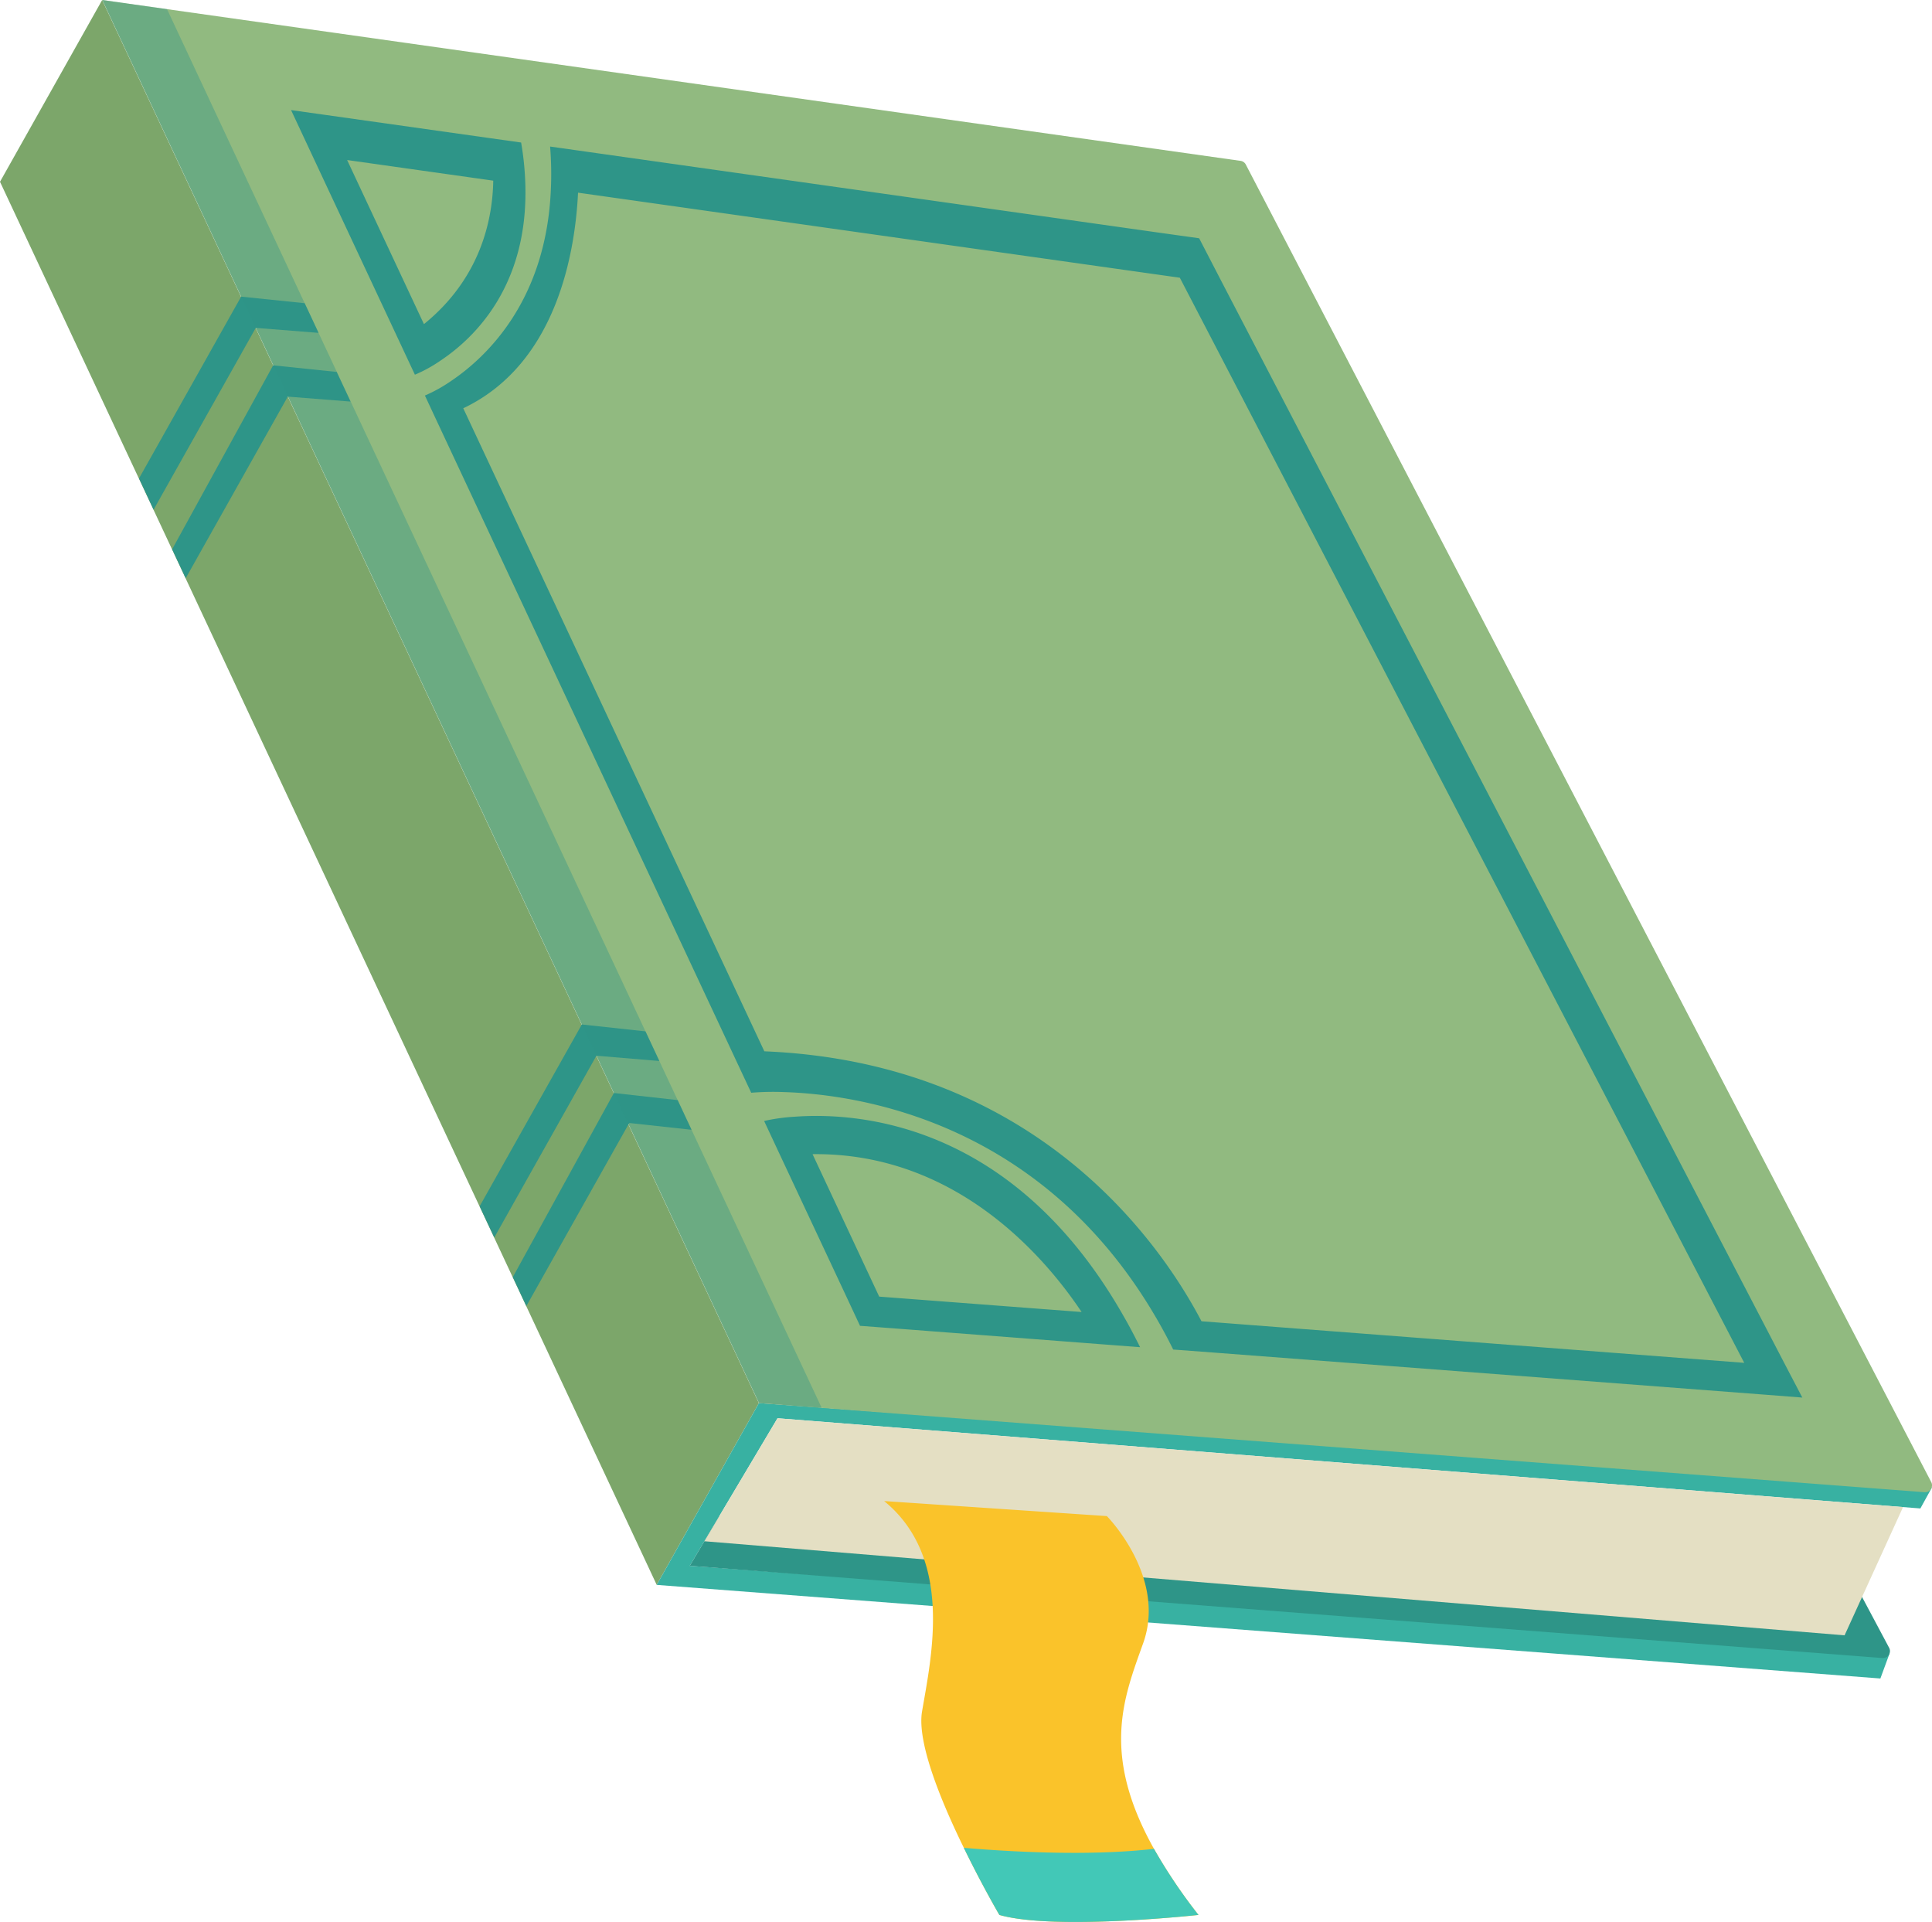 <svg xmlns="http://www.w3.org/2000/svg" viewBox="0 0 538.57 535.76"><defs><style>.cls-1{isolation:isolate;}.cls-2{fill:#7ca66a;}.cls-3{fill:#38b1a2;}.cls-4,.cls-9{fill:#2e9588;}.cls-5{fill:#e4dfc3;}.cls-6{fill:#fac32a;}.cls-7{fill:#42c8b7;}.cls-8{fill:#91ba80;}.cls-9{mix-blend-mode:multiply;opacity:0.38;}</style></defs><g class="cls-1"><g id="Layer_1" data-name="Layer 1"><polygon class="cls-2" points="28.48 0 211.55 391.13 183.07 441.8 0 50.67 28.48 0"/><polygon class="cls-3" points="183.07 441.8 524.18 467.89 526.75 460.89 192.28 436.48 216.74 395.35 535.33 420.49 538.57 414.61 211.55 391.13 183.07 441.8"/><path class="cls-4" d="M1906.54,1834.28l-9.35-17.55-316.81-19.1-8.19,13.78,332.49,25.71A1.94,1.94,0,0,0,1906.54,1834.28Z" transform="translate(-1379.91 -1374.93)"/><polygon class="cls-5" points="196.36 429.63 514.2 455.86 530.5 420.11 216.74 395.35 196.36 429.63"/><path class="cls-6" d="M1714,1908.73s-40.08,4.41-55.5,0c0,0-4.81-8.21-9.91-18.71-6.37-13-13.11-29.42-11.65-38,2.64-15.5,8.79-42.82-10.56-58.66l62.08,4.19s16.74,16.94,10.13,35.42c-5.47,15.29-11.81,30.83,3,57.33A148.5,148.5,0,0,0,1714,1908.73Z" transform="translate(-1379.91 -1374.93)"/><path class="cls-7" d="M1714,1908.73s-40.08,4.41-55.5,0c0,0-4.81-8.21-9.91-18.71,13.08,1.12,35.17,2.36,53,.28A148.5,148.5,0,0,0,1714,1908.73Z" transform="translate(-1379.91 -1374.93)"/><path class="cls-8" d="M1916.38,1790.89l-324.88-24.83-183.07-391.13,317.3,44.84a1.94,1.94,0,0,1,1.45,1l191.07,367.27A1.93,1.93,0,0,1,1916.38,1790.89Z" transform="translate(-1379.91 -1374.93)"/><polygon class="cls-4" points="84.93 84.52 67.22 82.69 38.75 133.36 42.82 142.07 71.3 91.4 88.8 92.79 84.93 84.52"/><polygon class="cls-4" points="93.85 103.68 76.14 101.84 47.99 153.11 51.77 161.18 80.22 110.56 97.72 111.94 93.85 103.68"/><polygon class="cls-4" points="179.93 287.5 162.19 285.58 133.71 336.25 137.79 344.96 166.26 294.29 183.8 295.76 179.93 287.5"/><polygon class="cls-4" points="188.9 306.66 171.13 304.68 142.95 356 146.73 364.07 175.41 313.04 192.77 314.93 188.9 306.66"/><polygon class="cls-9" points="229.06 392.46 46.56 2.55 28.52 0 211.59 391.13 229.06 392.46"/><path class="cls-4" d="M1877.72,1755.7h0L1720.74,1454l-6.55-12.65-12-1.68-168.93-23.89a95.55,95.55,0,0,1,.22,11.75c-1.25,31.22-18,47-27.91,53.66a42.49,42.49,0,0,1-7.21,4l3,6.43,82.43,176.11,5.53,11.81a75.67,75.67,0,0,1,9-.19c20.6.62,71.84,7.95,103.84,62.86h0c1.65,2.82,3.27,5.81,4.79,8.91,0,0,0,0,0,0l12,.9,151.75,11.59,11.63.9Zm-162.88-12.46c-11-21-45.52-72.12-121.86-75.25l-83.93-179.25c26.45-12.56,31.23-44.37,32-60.1l167.75,23.71,157.34,302.48Z" transform="translate(-1379.91 -1374.93)"/><path class="cls-4" d="M1525.18,1414.66l-8.82-1.24-45.55-6.43-9.76-1.37,5.87,12.55,24.3,51.92,4.35,9.29a39.77,39.77,0,0,0,7.24-4c9.35-6.25,24.33-20.73,23.55-48.85A82.54,82.54,0,0,0,1525.18,1414.66Zm-27.09,50.62-21.41-45.74,40.73,5.75C1517.23,1436.16,1513.87,1452.51,1498.09,1465.28Z" transform="translate(-1379.91 -1374.93)"/><path class="cls-4" d="M1693,1741.59c-30.51-53.47-73.46-56.7-91.54-55.37a53.22,53.22,0,0,0-8.54,1.19l4.6,9.84,18,38.41,4.13,8.85v0l9.44.71,57.64,4.41,11,.84C1696.2,1747.4,1694.64,1744.42,1693,1741.59Zm-68-5.22-18.58-39.71c40-.49,64.85,28.78,75,44Z" transform="translate(-1379.91 -1374.93)"/></g></g></svg>